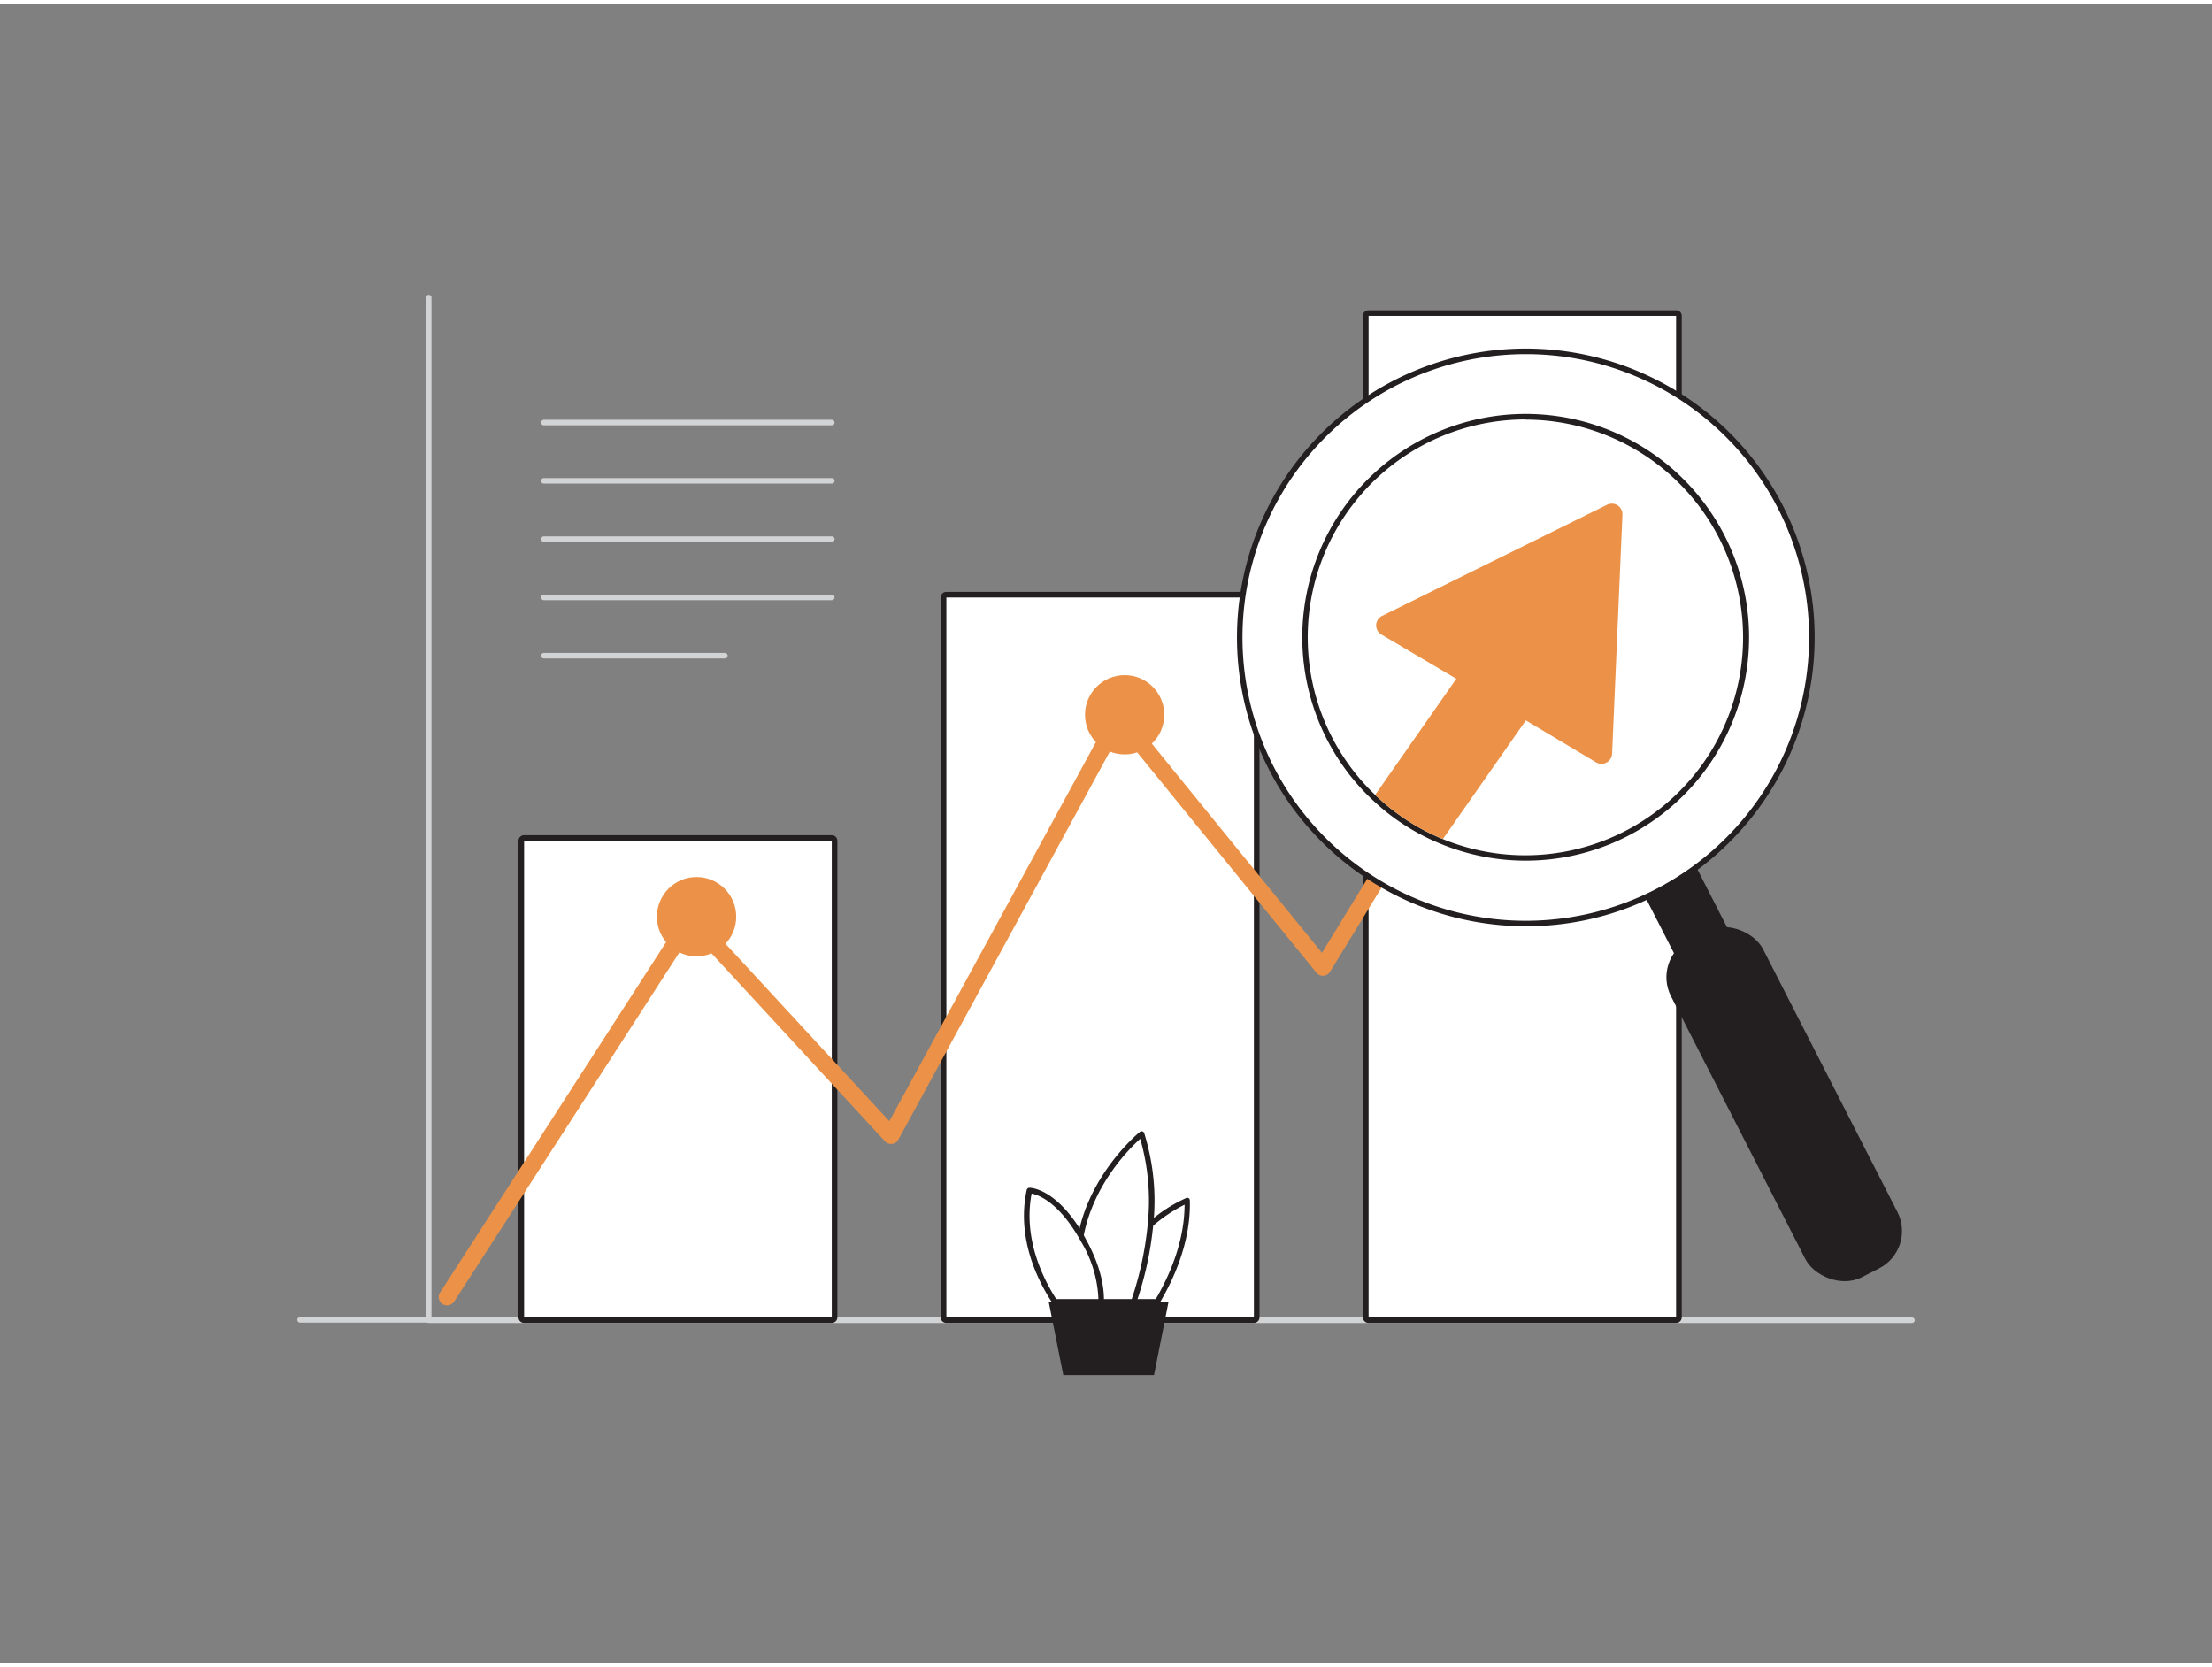 <svg xmlns="http://www.w3.org/2000/svg" viewBox="0 0 400 300" width="406" height="306" class="illustration styles_illustrationTablet__1DWOa"><rect x="0" y="0" width="400" height="300" fill="#808080" stroke="none"/><g id="_511_data_analytics_flatline" data-name="#511_data_analytics_flatline"><path d="M345.74,238.5H77.53a.5.5,0,0,1-.5-.5V53.07a.5.5,0,0,1,.5-.5.5.5,0,0,1,.5.5V237.5H345.74a.5.5,0,0,1,.5.5A.5.5,0,0,1,345.74,238.5Z" fill="#d1d3d4"></path><rect x="171.11" y="107.29" width="55.66" height="130.19" fill="#fff"></rect><path d="M226.76,107.29V237.48H171.11V107.29h55.65m0-1H171.11a1,1,0,0,0-1,1V237.48a1,1,0,0,0,1,1h55.65a1,1,0,0,0,1-1V107.29a1,1,0,0,0-1-1Z" fill="#231f20"></path><rect x="94.76" y="151.29" width="55.66" height="86.19" fill="#fff"></rect><path d="M150.42,151.29v86.19H94.76V151.29h55.66m0-1H94.76a1,1,0,0,0-1,1v86.19a1,1,0,0,0,1,1h55.66a1,1,0,0,0,1-1V151.29a1,1,0,0,0-1-1Z" fill="#231f20"></path><rect x="247.46" y="56.37" width="55.66" height="181.11" fill="#fff"></rect><path d="M303.11,56.37V237.48H247.46V56.37h55.65m0-1H247.46a1,1,0,0,0-1,1V237.48a1,1,0,0,0,1,1h55.65a1,1,0,0,0,1-1V56.37a1,1,0,0,0-1-1Z" fill="#231f20"></path><polygon points="281.27 82.74 269.78 87.44 284.05 94.05 281.27 82.74" fill="#ec9248"></polygon><path d="M208,220.71a26.39,26.39,0,0,1,6.73-4.38c.2,7.19-2.72,13.81-5.42,18.34h-8.77" fill="#fff"></path><path d="M209.31,235.17h-8.77a.5.5,0,0,1-.5-.5.5.5,0,0,1,.5-.5H209c2.42-4.13,5.19-10.32,5.21-17.07a27.11,27.11,0,0,0-5.91,4,.5.5,0,0,1-.7,0,.5.5,0,0,1,0-.71,26.63,26.63,0,0,1,6.87-4.48.5.5,0,0,1,.46,0,.51.51,0,0,1,.23.4c.21,7.42-2.87,14.22-5.49,18.61A.48.48,0,0,1,209.31,235.17Z" fill="#231f20"></path><path d="M195.42,222.65c2.16-11.25,11-18.33,11-18.33a40.74,40.74,0,0,1,1.6,16.39,60.62,60.62,0,0,1-3,14h-9.43" fill="#fff"></path><path d="M205,235.17h-9.43a.5.5,0,0,1-.5-.5.5.5,0,0,1,.5-.5h9.08a60.11,60.11,0,0,0,2.89-13.5,40.55,40.55,0,0,0-1.35-15.47c-2,1.77-8.45,8.24-10.23,17.54a.51.51,0,0,1-.59.4.51.51,0,0,1-.4-.59c2.17-11.3,11.07-18.54,11.16-18.62a.51.51,0,0,1,.45-.09.5.5,0,0,1,.33.33,41,41,0,0,1,1.63,16.59,61.07,61.07,0,0,1-3.06,14.07A.51.51,0,0,1,205,235.17Z" fill="#231f20"></path><path d="M190.76,234.67h8.36c.08-2.47-.48-6.22-3.16-11.08-.19-.33-.36-.64-.54-.94-4.84-8.2-9.27-8.11-9.27-8.11C184.28,223.17,188.23,230.86,190.76,234.67Z" fill="#fff"></path><path d="M199.12,235.17h-8.36a.49.49,0,0,1-.41-.22c-2.57-3.88-6.6-11.7-4.69-20.51a.51.51,0,0,1,.48-.4c.19,0,4.77,0,9.71,8.35l.54,1c2.81,5.09,3.31,9,3.23,11.35A.5.5,0,0,1,199.12,235.17Zm-8.09-1h7.6a21.81,21.81,0,0,0-3.11-10.34l-.53-.93c-3.78-6.4-7.29-7.59-8.44-7.81C185,223.2,188.59,230.42,191,234.17Z" fill="#231f20"></path><polygon points="192.28 247.92 208.68 247.92 211.31 234.67 189.64 234.67 192.28 247.92" fill="#231f20"></polygon><path d="M86.92,238.43H54.26a.5.5,0,0,1-.5-.5.5.5,0,0,1,.5-.5H86.92a.5.5,0,0,1,.5.5A.5.5,0,0,1,86.92,238.43Z" fill="#d1d3d4"></path><path d="M80.83,235.31a1.47,1.47,0,0,1-.82-.24,1.5,1.5,0,0,1-.44-2.07l44.14-68.42a1.5,1.5,0,0,1,1.13-.68,1.48,1.48,0,0,1,1.23.47L160.82,202l40.25-73.86a1.5,1.5,0,0,1,1.18-.78,1.51,1.51,0,0,1,1.3.55l35.5,43.65,43.41-70.87a1.5,1.5,0,0,1,2.06-.49,1.48,1.48,0,0,1,.49,2.06L240.5,175a1.49,1.49,0,0,1-1.18.71,1.48,1.48,0,0,1-1.26-.55l-35.43-43.55-40.18,73.73a1.5,1.5,0,0,1-1.13.77,1.55,1.55,0,0,1-1.29-.47l-34.85-37.76-43.09,66.8A1.51,1.51,0,0,1,80.83,235.31Z" fill="#ec9248"></path><rect x="305.3" y="132.87" width="9.96" height="83.69" transform="translate(666.09 189.04) rotate(152.92)" fill="#231f20"></rect><path d="M324.58,214.41l-38.1-74.52a.36.36,0,0,1,.15-.48l8.87-4.54a.36.36,0,0,1,.49.16l38.09,74.52a.34.34,0,0,1-.15.48l-8.87,4.54a.37.37,0,0,1-.27,0A.34.34,0,0,1,324.58,214.41Zm-29.07-78.73-8.23,4.2,37.77,73.88,8.23-4.2Z" fill="#231f20"></path><rect x="313.3" y="164.65" width="18.7" height="68.52" rx="7.58" transform="translate(700.47 229.14) rotate(152.92)" fill="#231f20"></rect><path d="M275.88,166.42a51.9,51.9,0,1,1,36.69-15.2A51.55,51.55,0,0,1,275.88,166.42Zm0-102.79a50.9,50.9,0,0,0-36,86.89h0a50.89,50.89,0,1,0,36-86.89Z" fill="#231f20"></path><path d="M239.29,151.12a51.8,51.8,0,1,1,36.59,15.14A51.81,51.81,0,0,1,239.29,151.12Z" fill="#fff"></path><path d="M275.88,166.75a52.23,52.23,0,1,1,36.95-15.28A51.85,51.85,0,0,1,275.88,166.75Zm0-103.45a51.23,51.23,0,1,0,36.25,15A51.1,51.1,0,0,0,275.88,63.3Z" fill="#231f20"></path><path d="M303.75,86.67A39.41,39.41,0,1,0,248,142.4l.65.63A38.68,38.68,0,0,0,260.93,151a39.4,39.4,0,0,0,42.82-64.31Z" fill="#fff"></path><path d="M275.88,75.14A39.39,39.39,0,1,1,260.93,151,38.68,38.68,0,0,1,248.67,143l-.65-.63a39.4,39.4,0,0,1,27.86-67.26m0-1a40.4,40.4,0,0,0-28.57,68.95l.68.65a39.56,39.56,0,0,0,12.56,8.15,40.39,40.39,0,1,0,15.33-77.75Z" fill="#231f20"></path><path d="M293.39,92.29l-1.87,43.25a1.92,1.92,0,0,1-2.9,1.57l-12.7-7.58-15,21.45A38.68,38.68,0,0,1,248.67,143l14.68-21L249.79,114a1.92,1.92,0,0,1,.13-3.37l40.71-20.1A1.92,1.92,0,0,1,293.39,92.29Z" fill="#ec9248"></path><circle cx="203.37" cy="128.51" r="7.17" fill="#ec9248"></circle><circle cx="125.96" cy="165.02" r="7.17" fill="#ec9248"></circle><path d="M131.08,118.33H98.35a.51.51,0,0,1-.5-.5.5.5,0,0,1,.5-.5h32.73a.5.5,0,0,1,.5.5A.51.51,0,0,1,131.08,118.33Z" fill="#d1d3d4"></path><path d="M150.42,107.79H98.35a.51.51,0,0,1-.5-.5.5.5,0,0,1,.5-.5h52.07a.5.5,0,0,1,.5.5A.51.51,0,0,1,150.42,107.79Z" fill="#d1d3d4"></path><path d="M150.42,97.25H98.35a.5.5,0,0,1,0-1h52.07a.5.5,0,0,1,0,1Z" fill="#d1d3d4"></path><path d="M150.42,86.71H98.35a.5.5,0,0,1,0-1h52.07a.5.5,0,0,1,0,1Z" fill="#d1d3d4"></path><path d="M150.42,76.17H98.35a.5.5,0,0,1-.5-.5.51.51,0,0,1,.5-.5h52.07a.51.51,0,0,1,.5.5A.5.5,0,0,1,150.42,76.17Z" fill="#d1d3d4"></path></g></svg>